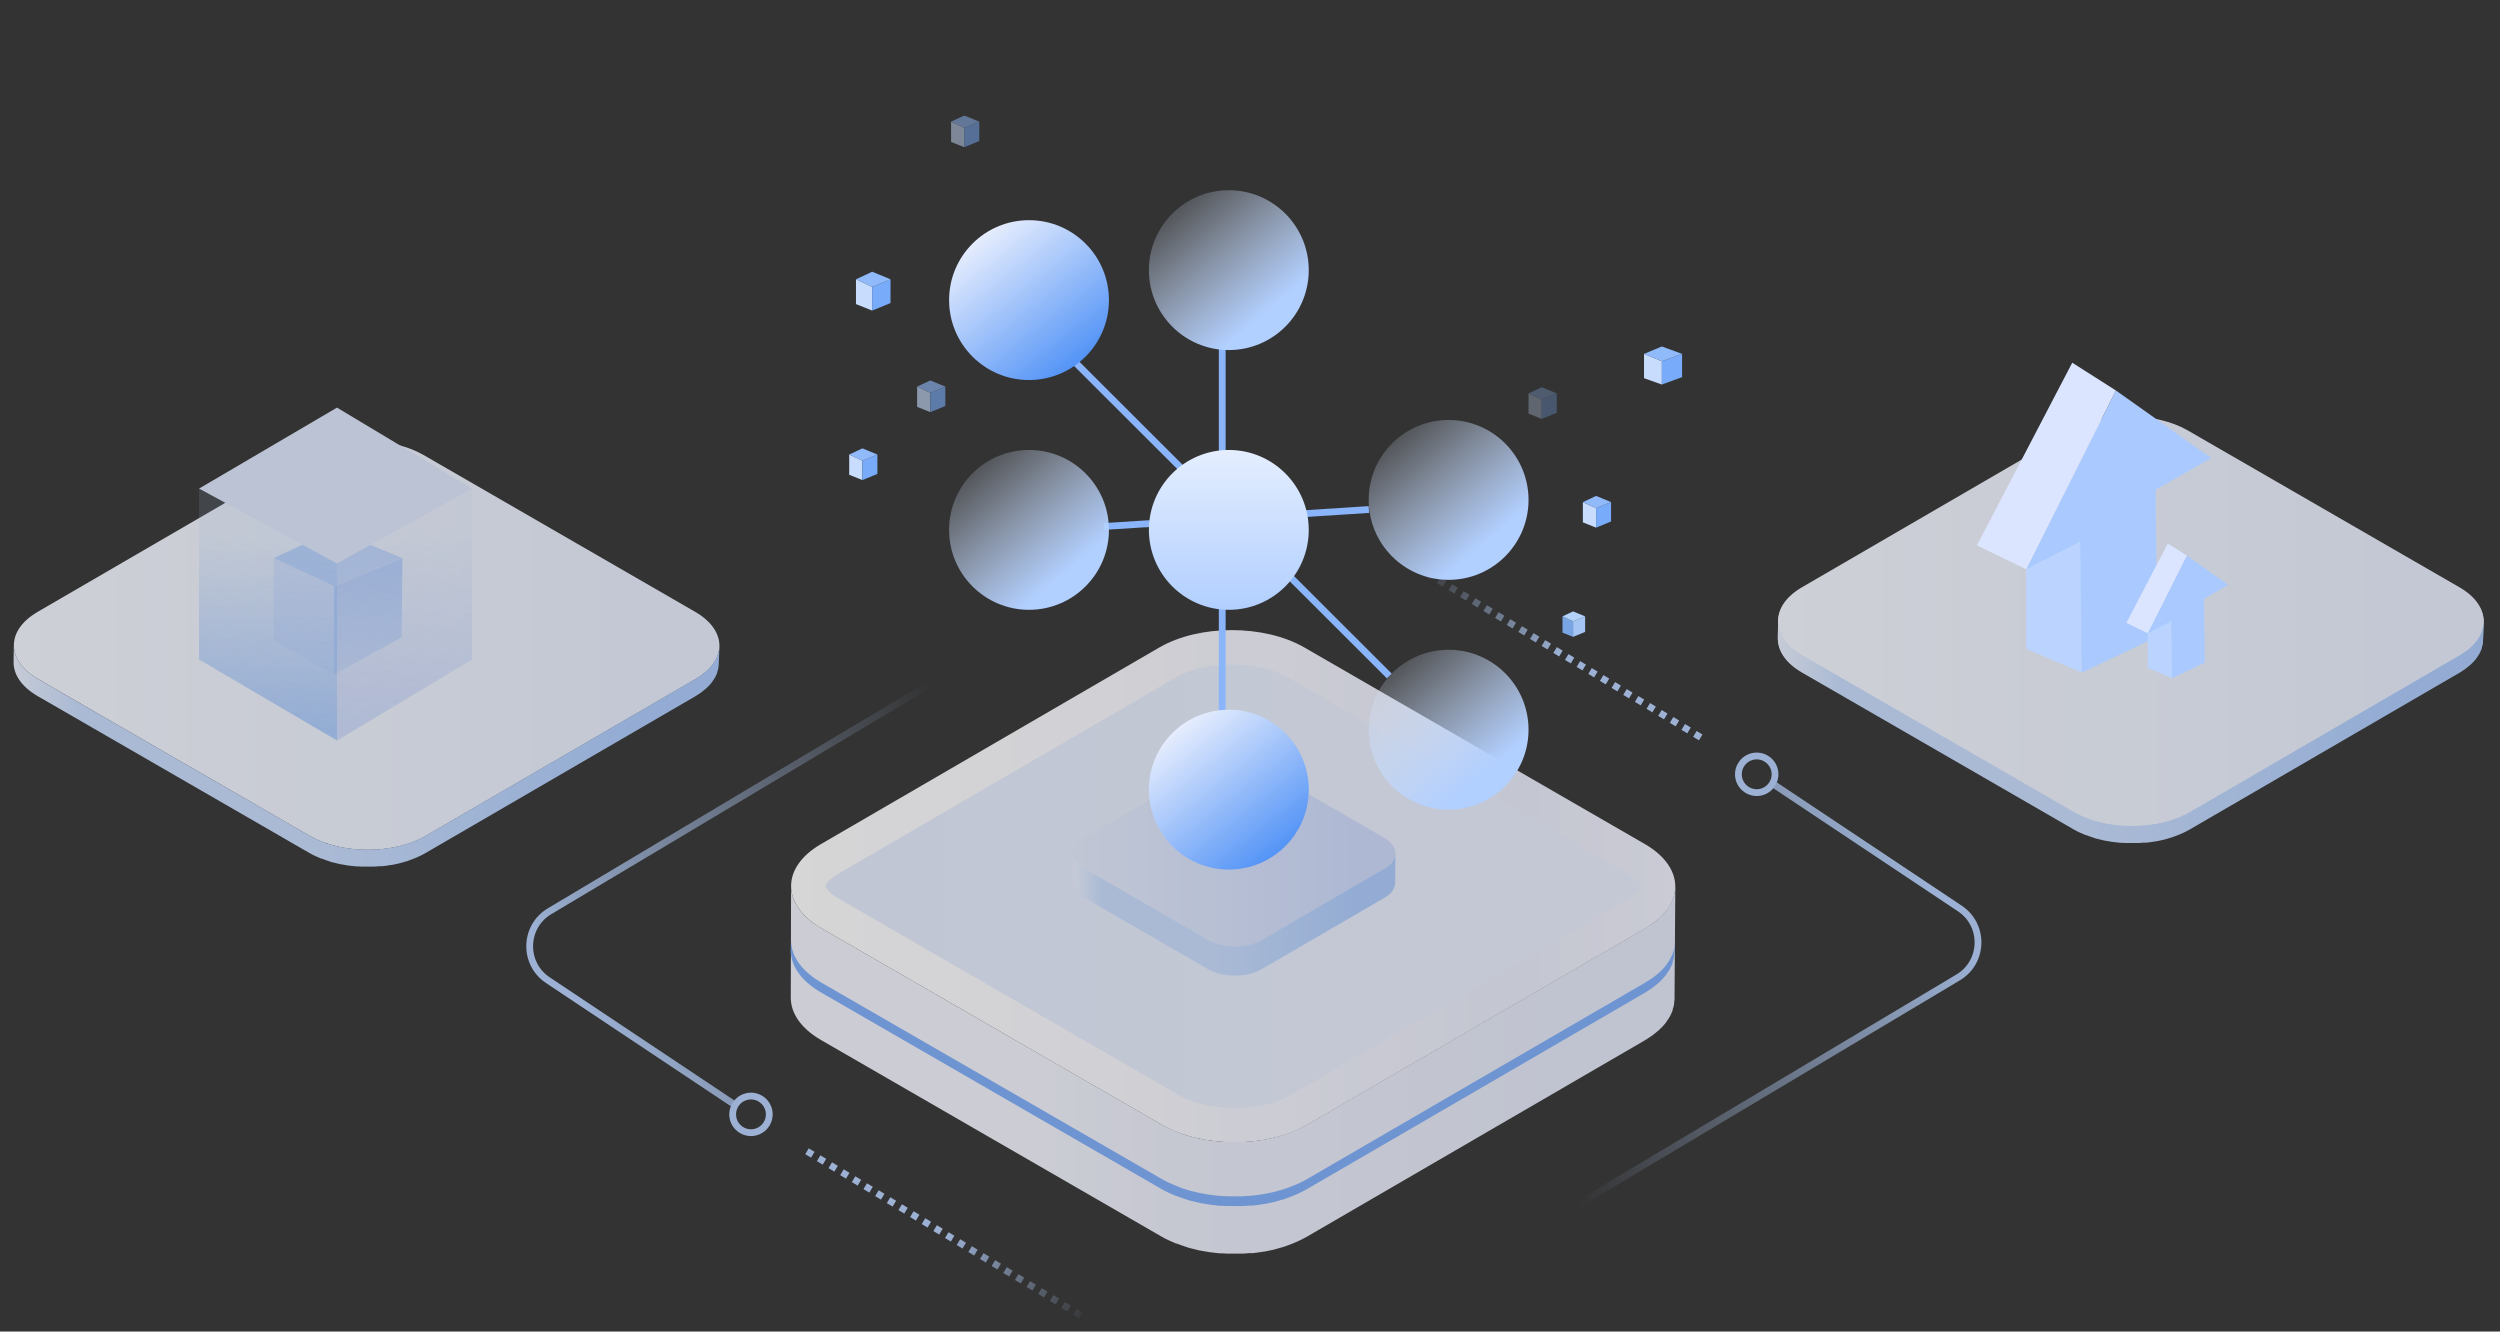 <svg width="368" height="196" viewBox="0 0 368 196" fill="none" xmlns="http://www.w3.org/2000/svg">
<rect x="0" y="0" width="368" height="196" fill="#333333" stroke="none"/>
<g opacity="0.8" clip-path="url(#clip0_3430_216)">
<path d="M242.134 124.253C248.058 127.684 248.098 133.23 242.209 136.649L192.43 165.573C186.535 169.003 176.946 169.003 171.023 165.573L120.918 136.649C114.989 133.218 114.954 127.672 120.849 124.248L170.628 95.323C176.517 91.893 186.1 91.893 192.03 95.323L242.134 124.253Z" fill="url(#paint0_linear_3430_216)"/>
<path d="M246.548 130.937C246.548 131.097 246.548 131.257 246.491 131.417C246.434 131.577 246.428 131.674 246.394 131.8C246.36 131.926 246.32 132.103 246.263 132.252C246.205 132.401 246.16 132.498 246.108 132.618C246.057 132.738 245.971 132.932 245.885 133.092C245.799 133.252 245.754 133.315 245.685 133.43C245.616 133.544 245.462 133.784 245.331 133.956C245.199 134.127 245.079 134.287 244.936 134.453L244.833 134.573C244.639 134.785 244.421 134.996 244.198 135.196C243.975 135.396 243.89 135.454 243.735 135.579C243.581 135.705 243.461 135.802 243.312 135.911C243.164 136.02 242.952 136.157 242.74 136.277C242.529 136.397 242.369 136.529 242.169 136.643L192.39 165.567C191.926 165.832 191.449 166.072 190.96 166.288L190.526 166.471C190.145 166.634 189.748 166.785 189.337 166.922L188.902 167.071C188.645 167.151 188.382 167.22 188.124 167.294L187.553 167.454C187.278 167.523 186.981 167.574 186.712 167.631L186.14 167.746C185.569 167.843 184.997 167.923 184.425 167.986L183.888 168.031C183.55 168.031 183.207 168.083 182.864 168.1H182.207H181.377H180.686L179.914 168.06L179.216 168.003L178.461 167.917L177.781 167.82L176.981 167.683L176.357 167.557C176.037 167.488 175.728 167.408 175.414 167.328L174.899 167.191C174.327 167.031 173.801 166.848 173.275 166.619C173.018 166.516 172.761 166.408 172.509 166.293L172.115 166.122C171.732 165.939 171.36 165.75 171.005 165.55L120.918 136.649C118.311 135.139 116.841 133.218 116.515 131.251C116.469 130.972 116.446 130.689 116.447 130.405L116.401 146.854C116.401 149.141 117.887 151.377 120.866 153.098L170.971 182.022C171.326 182.228 171.697 182.422 172.08 182.594L172.475 182.765C172.698 182.868 172.921 182.971 173.155 183.062H173.241C173.767 183.268 174.31 183.446 174.865 183.634L174.996 183.68L175.385 183.777C175.694 183.857 176.008 183.937 176.323 184.006L176.575 184.069L176.952 184.132L177.752 184.269L178.078 184.326L178.433 184.366L179.188 184.452L179.553 184.492H179.891L180.657 184.532H181.046H182.595H182.835C183.179 184.532 183.522 184.492 183.859 184.463H184.271H184.396C184.968 184.4 185.54 184.326 186.112 184.223H186.198L186.689 184.12C186.969 184.063 187.261 184.006 187.518 183.943L188.09 183.783C188.353 183.714 188.61 183.64 188.868 183.56L189.034 183.514L189.302 183.411C189.706 183.274 190.103 183.123 190.492 182.96L190.92 182.777C191.409 182.561 191.886 182.32 192.35 182.056L242.129 153.132L242.312 153.023C242.455 152.937 242.569 152.846 242.706 152.76C242.843 152.674 243.078 152.526 243.244 152.4C243.409 152.274 243.529 152.177 243.667 152.063C243.804 151.948 243.987 151.811 244.13 151.68L244.221 151.605C244.416 151.428 244.593 151.239 244.793 151.034L244.89 150.919C244.988 150.805 245.09 150.691 245.182 150.576C245.273 150.462 245.251 150.473 245.285 150.422C245.416 150.25 245.531 150.073 245.639 149.896C245.685 149.821 245.748 149.747 245.788 149.673C245.828 149.598 245.822 149.593 245.839 149.558C245.925 149.404 245.994 149.244 246.062 149.09C246.131 148.935 246.154 148.907 246.188 148.815C246.223 148.724 246.188 148.752 246.188 148.718C246.24 148.569 246.28 148.415 246.32 148.266C246.36 148.118 246.388 148.066 246.406 147.963C246.423 147.86 246.406 147.906 246.406 147.883C246.434 147.723 246.446 147.563 246.457 147.409C246.468 147.254 246.491 147.203 246.491 147.1C246.491 146.997 246.491 147.014 246.491 146.968L246.606 130.474C246.606 130.645 246.583 130.788 246.548 130.937Z" fill="url(#paint1_linear_3430_216)"/>
<path d="M246.548 138.937C246.548 139.097 246.548 139.257 246.491 139.417C246.434 139.577 246.428 139.674 246.394 139.8C246.36 139.926 246.32 140.103 246.263 140.252C246.205 140.401 246.16 140.498 246.108 140.618C246.057 140.738 245.971 140.932 245.885 141.092C245.799 141.252 245.754 141.315 245.685 141.43C245.616 141.544 245.462 141.784 245.331 141.956C245.199 142.127 245.079 142.287 244.936 142.453L244.833 142.573C244.639 142.785 244.421 142.996 244.198 143.196C243.975 143.396 243.89 143.454 243.735 143.579C243.581 143.705 243.461 143.802 243.312 143.911C243.164 144.02 242.952 144.157 242.74 144.277C242.529 144.397 242.369 144.529 242.169 144.643L192.39 173.567C191.926 173.832 191.449 174.072 190.96 174.288L190.526 174.471C190.145 174.634 189.748 174.785 189.337 174.922L188.902 175.071C188.645 175.151 188.382 175.22 188.124 175.294L187.553 175.454C187.278 175.523 186.981 175.574 186.712 175.631L186.14 175.746C185.569 175.843 184.997 175.923 184.425 175.986L183.888 176.031C183.55 176.031 183.207 176.083 182.864 176.1H182.207H181.377H180.686L179.914 176.06L179.216 176.003L178.461 175.917L177.781 175.82L176.981 175.683L176.357 175.557C176.037 175.488 175.728 175.408 175.414 175.328L174.899 175.191C174.327 175.031 173.801 174.848 173.275 174.619C173.018 174.516 172.761 174.408 172.509 174.293L172.115 174.122C171.732 173.939 171.36 173.75 171.005 173.55L120.918 144.649C118.311 143.139 116.841 141.218 116.515 139.251C116.469 138.972 116.446 138.689 116.447 138.405L116.401 139.854C116.401 142.141 117.887 144.377 120.866 146.098L170.971 175.022C171.326 175.228 171.697 175.422 172.08 175.594L172.475 175.765C172.698 175.868 172.921 175.971 173.155 176.062H173.241C173.767 176.268 174.31 176.446 174.865 176.634L174.996 176.68L175.385 176.777C175.694 176.857 176.008 176.937 176.323 177.006L176.575 177.069L176.952 177.132L177.752 177.269L178.078 177.326L178.433 177.366L179.188 177.452L179.553 177.492H179.891L180.657 177.532H181.046H182.595H182.835C183.179 177.532 183.522 177.492 183.859 177.463H184.271H184.396C184.968 177.4 185.54 177.326 186.112 177.223H186.198L186.689 177.12C186.969 177.063 187.261 177.006 187.518 176.943L188.09 176.783C188.353 176.714 188.61 176.64 188.868 176.56L189.034 176.514L189.302 176.411C189.706 176.274 190.103 176.123 190.492 175.96L190.92 175.777C191.409 175.561 191.886 175.32 192.35 175.056L242.129 146.132L242.312 146.023C242.455 145.937 242.569 145.846 242.706 145.76C242.843 145.674 243.078 145.526 243.244 145.4C243.409 145.274 243.529 145.177 243.667 145.063C243.804 144.948 243.987 144.811 244.13 144.68L244.221 144.605C244.416 144.428 244.593 144.239 244.793 144.034L244.89 143.919C244.988 143.805 245.09 143.691 245.182 143.576C245.273 143.462 245.251 143.473 245.285 143.422C245.416 143.25 245.531 143.073 245.639 142.896C245.685 142.821 245.748 142.747 245.788 142.673C245.828 142.598 245.822 142.593 245.839 142.558C245.925 142.404 245.994 142.244 246.062 142.09C246.131 141.935 246.154 141.907 246.188 141.815C246.223 141.724 246.188 141.752 246.188 141.718C246.24 141.569 246.28 141.415 246.32 141.266C246.36 141.118 246.388 141.066 246.406 140.963C246.423 140.86 246.406 140.906 246.406 140.883C246.434 140.723 246.446 140.563 246.457 140.409C246.468 140.254 246.491 140.203 246.491 140.1C246.491 139.997 246.491 140.014 246.491 139.968L246.606 138.474C246.606 138.645 246.583 138.788 246.548 138.937Z" fill="#7DACFA"/>
<path d="M181.744 163.097C178.616 163.097 175.631 162.411 173.55 161.205L123.445 132.275C121.959 131.417 121.501 130.611 121.501 130.417C121.501 130.222 121.947 129.445 123.388 128.61L173.167 99.686C175.225 98.491 178.193 97.805 181.309 97.805C184.425 97.805 187.427 98.496 189.508 99.697L239.613 128.627C241.1 129.485 241.557 130.291 241.557 130.491C241.557 130.691 241.111 131.463 239.676 132.298L189.897 161.222C187.839 162.411 184.865 163.097 181.744 163.097Z" fill="url(#paint2_linear_3430_216)"/>
<path d="M203.781 123.341C205.939 124.59 205.953 126.61 203.808 127.855L185.68 138.389C183.533 139.638 180.041 139.638 177.884 138.389L159.637 127.855C157.478 126.606 157.466 124.586 159.612 123.339L177.741 112.805C179.885 111.556 183.375 111.556 185.534 112.805L203.781 123.341Z" fill="url(#paint3_linear_3430_216)"/>
<path d="M205.388 125.775C205.388 125.833 205.388 125.892 205.367 125.95C205.346 126.008 205.344 126.044 205.331 126.089C205.319 126.135 205.304 126.2 205.284 126.254C205.263 126.308 205.246 126.343 205.227 126.387C205.209 126.431 205.177 126.502 205.146 126.56C205.115 126.618 205.098 126.641 205.073 126.683C205.048 126.724 204.992 126.812 204.944 126.874C204.896 126.937 204.853 126.995 204.801 127.056L204.763 127.099C204.692 127.176 204.613 127.253 204.532 127.326C204.451 127.399 204.419 127.42 204.363 127.466C204.307 127.512 204.263 127.547 204.209 127.586C204.155 127.626 204.078 127.676 204.001 127.72C203.924 127.763 203.866 127.811 203.793 127.853L185.665 138.387C185.496 138.483 185.322 138.57 185.144 138.649L184.986 138.715C184.847 138.775 184.702 138.83 184.553 138.88L184.394 138.934C184.301 138.963 184.205 138.988 184.111 139.015L183.903 139.074C183.803 139.099 183.695 139.117 183.597 139.138L183.389 139.18C183.18 139.215 182.972 139.244 182.764 139.267L182.568 139.284C182.445 139.284 182.32 139.303 182.195 139.309H181.956H181.654H181.402L181.121 139.294L180.867 139.273L180.592 139.242L180.344 139.207L180.053 139.157L179.826 139.111C179.709 139.086 179.597 139.057 179.482 139.028L179.295 138.978C179.087 138.92 178.895 138.853 178.703 138.77C178.61 138.732 178.516 138.693 178.424 138.651L178.281 138.588C178.141 138.522 178.006 138.453 177.877 138.38L159.636 127.855C158.687 127.305 158.152 126.606 158.033 125.89C158.016 125.788 158.008 125.685 158.008 125.581L157.991 129.878C157.991 130.711 158.533 131.525 159.617 132.152L177.864 142.685C177.993 142.76 178.129 142.831 178.268 142.894L178.412 142.956C178.493 142.994 178.574 143.031 178.66 143.064H178.691C178.883 143.139 179.08 143.204 179.282 143.273L179.33 143.289L179.472 143.325C179.584 143.354 179.699 143.383 179.813 143.408L179.905 143.431L180.042 143.454L180.334 143.504L180.453 143.525L180.582 143.539L180.857 143.57L180.99 143.585H181.113L181.392 143.599H181.533H182.098H182.185C182.31 143.599 182.435 143.585 182.558 143.574H182.708H182.753C182.962 143.552 183.17 143.525 183.378 143.487H183.409L183.588 143.45C183.691 143.429 183.797 143.408 183.89 143.385L184.099 143.327C184.194 143.302 184.288 143.275 184.382 143.246L184.442 143.229L184.54 143.191C184.687 143.141 184.832 143.087 184.973 143.027L185.129 142.96C185.307 142.882 185.481 142.794 185.65 142.698L203.778 132.164L203.845 132.125C203.897 132.094 203.938 132.06 203.988 132.029C204.038 131.998 204.124 131.944 204.184 131.898C204.245 131.852 204.288 131.817 204.338 131.775C204.388 131.733 204.455 131.683 204.507 131.636L204.54 131.608C204.611 131.544 204.676 131.475 204.748 131.4L204.784 131.359C204.819 131.317 204.857 131.275 204.89 131.234C204.923 131.192 204.915 131.196 204.928 131.177C204.975 131.115 205.017 131.05 205.057 130.986C205.073 130.959 205.096 130.932 205.111 130.905C205.125 130.878 205.123 130.876 205.13 130.863C205.161 130.807 205.186 130.749 205.211 130.692C205.236 130.636 205.244 130.626 205.257 130.592C205.269 130.559 205.257 130.569 205.257 130.557C205.275 130.503 205.29 130.447 205.304 130.392C205.319 130.338 205.329 130.32 205.336 130.282C205.342 130.245 205.336 130.261 205.336 130.253C205.346 130.195 205.35 130.136 205.354 130.08C205.359 130.024 205.367 130.005 205.367 129.968C205.367 129.93 205.367 129.937 205.367 129.92L205.409 125.606C205.409 125.669 205.4 125.721 205.388 125.775Z" fill="url(#paint4_linear_3430_216)"/>
<path d="M102.334 90.065C107.061 92.802 107.093 97.228 102.394 99.956L62.671 123.037C57.967 125.774 50.316 125.774 45.589 123.037L5.607 99.956C0.875 97.219 0.848 92.793 5.552 90.06L45.274 66.979C49.974 64.242 57.621 64.242 62.352 66.979L102.334 90.065Z" fill="url(#paint5_linear_3430_216)"/>
<path d="M105.855 95.398C105.855 95.526 105.855 95.654 105.809 95.781C105.763 95.909 105.759 95.987 105.732 96.087C105.704 96.187 105.672 96.329 105.627 96.448C105.581 96.566 105.544 96.644 105.503 96.74C105.462 96.835 105.394 96.99 105.325 97.118C105.257 97.246 105.221 97.296 105.166 97.387C105.111 97.479 104.988 97.67 104.883 97.807C104.778 97.944 104.682 98.072 104.568 98.204L104.486 98.3C104.331 98.469 104.157 98.637 103.979 98.797C103.802 98.957 103.733 99.002 103.61 99.103C103.487 99.203 103.391 99.281 103.272 99.367C103.154 99.454 102.985 99.564 102.816 99.659C102.647 99.755 102.519 99.86 102.36 99.951L62.637 123.032C62.267 123.243 61.886 123.435 61.497 123.607L61.15 123.753C60.846 123.884 60.529 124.004 60.201 124.114L59.854 124.232C59.649 124.296 59.439 124.351 59.234 124.41L58.777 124.538C58.558 124.593 58.321 124.634 58.107 124.679L57.651 124.771C57.194 124.848 56.738 124.912 56.282 124.962L55.853 124.999C55.584 124.999 55.31 125.04 55.036 125.053H54.511H53.85H53.298L52.682 125.022L52.125 124.976L51.523 124.907L50.98 124.83L50.341 124.72L49.844 124.62C49.588 124.565 49.342 124.501 49.091 124.438L48.68 124.328C48.224 124.2 47.804 124.054 47.385 123.872C47.179 123.79 46.974 123.703 46.773 123.612L46.458 123.475C46.153 123.329 45.856 123.178 45.573 123.019L5.604 99.956C3.524 98.751 2.351 97.219 2.091 95.649C2.054 95.426 2.036 95.2 2.037 94.974L2 97.497C2 99.322 3.186 101.106 5.563 102.479L45.546 125.56C45.829 125.724 46.125 125.879 46.431 126.016L46.746 126.153C46.924 126.235 47.102 126.317 47.289 126.39H47.357C47.777 126.554 48.21 126.696 48.653 126.846L48.758 126.883L49.068 126.96C49.315 127.024 49.566 127.088 49.816 127.143L50.017 127.193L50.318 127.243L50.957 127.353L51.217 127.398L51.5 127.43L52.102 127.499L52.394 127.531H52.663L53.275 127.563H53.585H54.822H55.013C55.287 127.563 55.561 127.531 55.83 127.508H56.158H56.259C56.715 127.458 57.171 127.398 57.628 127.316H57.696L58.089 127.234C58.312 127.189 58.545 127.143 58.75 127.093L59.206 126.965C59.416 126.91 59.621 126.851 59.827 126.787L59.959 126.751L60.174 126.668C60.496 126.559 60.812 126.439 61.123 126.308L61.465 126.162C61.855 125.99 62.235 125.798 62.605 125.587L102.328 102.506L102.474 102.42C102.588 102.351 102.679 102.278 102.789 102.21C102.898 102.141 103.085 102.023 103.218 101.922C103.35 101.822 103.446 101.744 103.555 101.653C103.665 101.562 103.811 101.452 103.925 101.347L103.998 101.288C104.153 101.147 104.294 100.996 104.454 100.832L104.532 100.741C104.609 100.649 104.691 100.558 104.764 100.467C104.837 100.376 104.819 100.385 104.846 100.344C104.951 100.207 105.043 100.065 105.129 99.924C105.166 99.865 105.216 99.805 105.248 99.746C105.28 99.687 105.275 99.682 105.289 99.655C105.357 99.531 105.412 99.404 105.467 99.281C105.522 99.157 105.54 99.135 105.567 99.062C105.595 98.989 105.567 99.011 105.567 98.984C105.608 98.865 105.64 98.742 105.672 98.624C105.704 98.505 105.727 98.464 105.741 98.382C105.754 98.3 105.741 98.336 105.741 98.318C105.763 98.19 105.773 98.062 105.782 97.939C105.791 97.816 105.809 97.775 105.809 97.693C105.809 97.611 105.809 97.624 105.809 97.588L105.9 95.029C105.9 95.165 105.882 95.279 105.855 95.398Z" fill="url(#paint6_linear_3430_216)"/>
<path d="M40.299 94.275V82.142L49.176 86.284V99.303L40.299 94.275Z" fill="#DBE5FF"/>
<path d="M59.236 82.142L49.175 86.284V99.303L59.116 93.806L59.236 82.142Z" fill="#AACAFF"/>
<path d="M49.176 78L40.299 82.142L49.176 86.285L59.236 82.142L49.176 78Z" fill="#BAD4FF"/>
<path d="M49.606 60L29.299 71.919L49.606 82.955L69.471 71.919L49.606 60Z" fill="url(#paint7_linear_3430_216)"/>
<path d="M29.299 71.919V97.081L49.606 109V82.955L29.299 71.919Z" fill="url(#paint8_linear_3430_216)"/>
<path d="M69.471 97.081V71.919L49.606 82.955V109L69.471 97.081Z" fill="url(#paint9_linear_3430_216)"/>
<path d="M362.033 86.45C366.76 89.187 366.792 93.612 362.092 96.341L322.37 119.422C317.666 122.159 310.014 122.159 305.287 119.422L265.305 96.341C260.573 93.603 260.546 89.178 265.25 86.445L304.972 63.364C309.672 60.627 317.319 60.627 322.05 63.364L362.033 86.45Z" fill="url(#paint10_linear_3430_216)"/>
<path d="M365.553 91.783C365.553 91.911 365.553 92.038 365.507 92.166C365.462 92.294 365.457 92.371 365.43 92.472C365.402 92.572 365.37 92.714 365.325 92.832C365.279 92.951 365.243 93.028 365.202 93.124C365.161 93.22 365.092 93.375 365.024 93.503C364.955 93.631 364.919 93.681 364.864 93.772C364.809 93.863 364.686 94.055 364.581 94.192C364.476 94.329 364.38 94.456 364.266 94.589L364.184 94.684C364.029 94.853 363.856 95.022 363.678 95.182C363.5 95.341 363.431 95.387 363.308 95.487C363.185 95.588 363.089 95.665 362.971 95.752C362.852 95.839 362.683 95.948 362.514 96.044C362.345 96.14 362.218 96.245 362.058 96.336L322.336 119.417C321.965 119.628 321.585 119.82 321.195 119.992L320.848 120.138C320.544 120.269 320.228 120.389 319.899 120.498L319.552 120.617C319.347 120.681 319.137 120.736 318.932 120.795L318.476 120.923C318.257 120.977 318.019 121.018 317.805 121.064L317.349 121.155C316.892 121.233 316.436 121.297 315.98 121.347L315.551 121.383C315.282 121.383 315.008 121.424 314.734 121.438H314.21H313.548H312.996L312.38 121.406L311.823 121.361L311.221 121.292L310.678 121.215L310.039 121.105L309.542 121.005C309.287 120.95 309.04 120.886 308.789 120.822L308.379 120.713C307.922 120.585 307.503 120.439 307.083 120.256C306.877 120.174 306.672 120.088 306.471 119.996L306.157 119.86C305.851 119.714 305.554 119.563 305.271 119.403L265.303 96.341C263.222 95.136 262.05 93.603 261.789 92.034C261.753 91.811 261.734 91.585 261.735 91.359L261.698 93.881C261.698 95.706 262.885 97.49 265.262 98.864L305.244 121.944C305.527 122.109 305.823 122.264 306.129 122.401L306.444 122.538C306.622 122.62 306.8 122.702 306.987 122.775H307.055C307.475 122.939 307.909 123.08 308.351 123.231L308.456 123.268L308.766 123.345C309.013 123.409 309.264 123.473 309.515 123.528L309.715 123.578L310.017 123.628L310.655 123.737L310.915 123.783L311.198 123.815L311.801 123.883L312.093 123.915H312.362L312.973 123.947H313.283H314.52H314.712C314.985 123.947 315.259 123.915 315.528 123.893H315.857H315.957C316.413 123.842 316.87 123.783 317.326 123.701H317.394L317.787 123.619C318.01 123.573 318.243 123.528 318.448 123.477L318.905 123.35C319.114 123.295 319.32 123.236 319.525 123.172L319.657 123.135L319.872 123.053C320.194 122.944 320.511 122.823 320.821 122.693L321.163 122.547C321.553 122.375 321.934 122.183 322.304 121.972L362.026 98.891L362.172 98.804C362.286 98.736 362.377 98.663 362.487 98.594C362.596 98.526 362.783 98.407 362.916 98.307C363.048 98.207 363.144 98.129 363.253 98.038C363.363 97.947 363.509 97.837 363.623 97.732L363.696 97.673C363.851 97.531 363.993 97.381 364.152 97.216L364.23 97.125C364.307 97.034 364.39 96.943 364.463 96.852C364.536 96.76 364.517 96.769 364.545 96.728C364.65 96.591 364.741 96.45 364.828 96.309C364.864 96.249 364.914 96.19 364.946 96.131C364.978 96.071 364.974 96.067 364.987 96.039C365.056 95.916 365.11 95.788 365.165 95.665C365.22 95.542 365.238 95.519 365.266 95.446C365.293 95.373 365.266 95.396 365.266 95.369C365.307 95.25 365.339 95.127 365.37 95.008C365.402 94.89 365.425 94.849 365.439 94.766C365.453 94.684 365.439 94.721 365.439 94.703C365.462 94.575 365.471 94.447 365.48 94.324C365.489 94.201 365.507 94.16 365.507 94.078C365.507 93.996 365.507 94.009 365.507 93.973L365.599 91.413C365.599 91.55 365.58 91.664 365.553 91.783Z" fill="url(#paint11_linear_3430_216)"/>
<path d="M362.033 86.594C366.76 89.331 366.792 93.757 362.092 96.485L322.37 119.566C317.666 122.303 310.014 122.303 305.287 119.566L265.305 96.485C260.573 93.747 260.546 89.322 265.25 86.589L304.972 63.508C309.672 60.771 317.319 60.771 322.05 63.508L362.033 86.594Z" fill="url(#paint12_linear_3430_216)"/>
<path d="M365.553 91.927C365.553 92.055 365.553 92.182 365.507 92.31C365.462 92.438 365.457 92.515 365.43 92.616C365.402 92.716 365.37 92.858 365.325 92.976C365.279 93.095 365.243 93.172 365.202 93.268C365.161 93.364 365.092 93.519 365.024 93.647C364.955 93.775 364.919 93.825 364.864 93.916C364.809 94.007 364.686 94.199 364.581 94.336C364.476 94.473 364.38 94.6 364.266 94.733L364.184 94.829C364.029 94.997 363.856 95.166 363.678 95.326C363.5 95.486 363.431 95.531 363.308 95.632C363.185 95.732 363.089 95.809 362.971 95.896C362.852 95.983 362.683 96.092 362.514 96.188C362.345 96.284 362.218 96.389 362.058 96.48L322.336 119.561C321.965 119.772 321.585 119.964 321.195 120.136L320.848 120.282C320.544 120.413 320.228 120.533 319.899 120.642L319.552 120.761C319.347 120.825 319.137 120.88 318.932 120.939L318.476 121.067C318.257 121.121 318.019 121.162 317.805 121.208L317.349 121.299C316.892 121.377 316.436 121.441 315.98 121.491L315.551 121.527C315.282 121.527 315.008 121.568 314.734 121.582H314.21H313.548H312.996L312.38 121.55L311.823 121.505L311.221 121.436L310.678 121.359L310.039 121.249L309.542 121.149C309.287 121.094 309.04 121.03 308.789 120.966L308.379 120.857C307.922 120.729 307.503 120.583 307.083 120.401C306.877 120.318 306.672 120.232 306.471 120.14L306.157 120.004C305.851 119.858 305.554 119.707 305.271 119.547L265.303 96.485C263.222 95.28 262.05 93.747 261.789 92.178C261.753 91.955 261.734 91.729 261.735 91.503L261.698 94.025C261.698 95.85 262.885 97.634 265.262 99.007L305.244 122.088C305.527 122.253 305.823 122.408 306.129 122.545L306.444 122.682C306.622 122.764 306.8 122.846 306.987 122.919H307.055C307.475 123.083 307.909 123.225 308.351 123.375L308.456 123.412L308.766 123.489C309.013 123.553 309.264 123.617 309.515 123.672L309.715 123.722L310.017 123.772L310.655 123.881L310.915 123.927L311.198 123.959L311.801 124.027L312.093 124.059H312.362L312.973 124.091H313.283H314.52H314.712C314.985 124.091 315.259 124.059 315.528 124.037H315.857H315.957C316.413 123.986 316.87 123.927 317.326 123.845H317.394L317.787 123.763C318.01 123.717 318.243 123.672 318.448 123.621L318.905 123.494C319.114 123.439 319.32 123.38 319.525 123.316L319.657 123.279L319.872 123.197C320.194 123.088 320.511 122.967 320.821 122.837L321.163 122.691C321.553 122.519 321.934 122.327 322.304 122.116L362.026 99.035L362.172 98.948C362.286 98.88 362.377 98.807 362.487 98.738C362.596 98.67 362.783 98.551 362.916 98.451C363.048 98.351 363.144 98.273 363.253 98.182C363.363 98.091 363.509 97.981 363.623 97.876L363.696 97.817C363.851 97.675 363.993 97.525 364.152 97.361L364.23 97.269C364.307 97.178 364.39 97.087 364.463 96.996C364.536 96.904 364.517 96.913 364.545 96.872C364.65 96.736 364.741 96.594 364.828 96.453C364.864 96.393 364.914 96.334 364.946 96.275C364.978 96.215 364.974 96.211 364.987 96.183C365.056 96.06 365.11 95.933 365.165 95.809C365.22 95.686 365.238 95.663 365.266 95.59C365.293 95.517 365.266 95.54 365.266 95.513C365.307 95.394 365.339 95.271 365.37 95.152C365.402 95.034 365.425 94.993 365.439 94.91C365.453 94.828 365.439 94.865 365.439 94.847C365.462 94.719 365.471 94.591 365.48 94.468C365.489 94.345 365.507 94.304 365.507 94.222C365.507 94.139 365.507 94.153 365.507 94.117L365.599 91.557C365.599 91.694 365.58 91.808 365.553 91.927Z" fill="url(#paint13_linear_3430_216)"/>
<path d="M107.88 162.437L80.642 144.279C76.972 141.832 77.108 136.395 80.896 134.134L138.768 99.598" stroke="url(#paint14_linear_3430_216)"/>
<line x1="118.788" y1="169.464" x2="161.392" y2="195.026" stroke="url(#paint15_linear_3430_216)" stroke-dasharray="1 1"/>
<circle cx="110.543" cy="164.035" r="2.695" stroke="#B6D1FD"/>
<path d="M261.252 115.574L288.49 133.733C292.16 136.179 292.025 141.617 288.237 143.877L230.365 178.414" stroke="url(#paint16_linear_3430_216)"/>
<line x1="250.344" y1="108.547" x2="207.741" y2="82.985" stroke="url(#paint17_linear_3430_216)" stroke-dasharray="1 1"/>
<circle cx="258.589" cy="113.976" r="2.695" transform="rotate(-180 258.589 113.976)" stroke="#B6D1FD"/>
</g>
<g clip-path="url(#clip1_3430_216)">
<path d="M179.912 51L179.912 105.5" stroke="#8AB5FA"/>
<path d="M151.622 46.695L204.5 99.5" stroke="#8AB5FA"/>
<path d="M201.5 75L162.5 77.5" stroke="#8AB5FA"/>
<circle cx="180.883" cy="39.765" r="11.765" fill="url(#paint18_linear_3430_216)"/>
<circle cx="180.883" cy="78" r="11.765" fill="url(#paint19_linear_3430_216)"/>
<circle cx="180.883" cy="116.235" r="11.765" fill="url(#paint20_linear_3430_216)"/>
<circle cx="151.471" cy="78" r="11.765" fill="url(#paint21_linear_3430_216)"/>
<circle cx="151.471" cy="44.176" r="11.765" fill="url(#paint22_linear_3430_216)"/>
<circle cx="213.235" cy="107.412" r="11.765" fill="url(#paint23_linear_3430_216)"/>
<circle cx="213.235" cy="73.588" r="11.765" fill="url(#paint24_linear_3430_216)"/>
</g>
<g clip-path="url(#clip2_3430_216)">
<path d="M233 76.891V73.908L234.945 74.816V77.669L233 76.891Z" fill="#C8DCFE"/>
<path d="M237.15 73.908L234.946 74.816V77.669L237.15 76.761V73.908Z" fill="#78ABF9"/>
<path d="M234.945 73L233 73.908L234.945 74.816L237.15 73.908L234.945 73Z" fill="#91BAFB"/>
<path d="M126 44.766V41.112L128.383 42.224V45.72L126 44.766Z" fill="#C8DCFE"/>
<path d="M131.084 41.112L128.383 42.224V45.72L131.084 44.608V41.112Z" fill="#78ABF9"/>
<path d="M128.383 40L126 41.112L128.383 42.224L131.084 41.112L128.383 40Z" fill="#91BAFB"/>
<g opacity="0.5">
<path d="M140 20.891V17.908L141.945 18.816V21.669L140 20.891Z" fill="#C8DCFE"/>
<path d="M144.15 17.908L141.945 18.816V21.669L144.15 20.761V17.908Z" fill="#78ABF9"/>
<path d="M141.945 17L140 17.908L141.945 18.816L144.15 17.908L141.945 17Z" fill="#91BAFB"/>
</g>
<path d="M125 69.891V66.908L126.945 67.816V70.669L125 69.891Z" fill="#C8DCFE"/>
<path d="M129.15 66.908L126.945 67.816V70.669L129.15 69.761V66.908Z" fill="#78ABF9"/>
<path d="M126.945 66L125 66.908L126.945 67.816L129.15 66.908L126.945 66Z" fill="#91BAFB"/>
<path d="M242 55.669V52.09L244.626 53.179V56.603L242 55.669Z" fill="#C8DCFE"/>
<path d="M247.603 52.09L244.626 53.179V56.603L247.603 55.514V52.09Z" fill="#78ABF9"/>
<path d="M244.626 51L242 52.09L244.626 53.179L247.603 52.09L244.626 51Z" fill="#91BAFB"/>
<g opacity="0.6">
<path d="M135 59.891V56.908L136.945 57.816V60.669L135 59.891Z" fill="#C8DCFE"/>
<path d="M139.15 56.908L136.945 57.816V60.669L139.15 59.761V56.908Z" fill="#78ABF9"/>
<path d="M136.945 56L135 56.908L136.945 57.816L139.15 56.908L136.945 56Z" fill="#91BAFB"/>
</g>
<g opacity="0.3">
<path d="M225 60.891V57.908L226.945 58.816V61.669L225 60.891Z" fill="#C8DCFE"/>
<path d="M229.15 57.908L226.945 58.816V61.669L229.15 60.761V57.908Z" fill="#78ABF9"/>
<path d="M226.945 57L225 57.908L226.945 58.816L229.15 57.908L226.945 57Z" fill="#91BAFB"/>
</g>
<path d="M230 93.122V90.728L231.561 91.457V93.746L230 93.122Z" fill="#79A5E5"/>
<path d="M233.33 90.728L231.561 91.457V93.746L233.33 93.017V90.728Z" fill="#A5C5F5"/>
<path d="M231.561 90L230 90.728L231.561 91.457L233.33 90.728L231.561 90Z" fill="#B4D2FA"/>
</g>
<g clip-path="url(#clip3_3430_216)">
<path d="M306.438 79.118V99L298.252 95.491V83.796L306.438 79.118Z" fill="#BAD4FF"/>
<path d="M325.5 67.424L311.466 57.483L298.252 83.796L306.203 79.703L306.438 99L317.548 93.737L317.314 72.102L325.5 67.424Z" fill="#AACAFF"/>
<path d="M311.466 57.483L305.034 53.39L291 80.288L298.252 83.796L311.466 57.483Z" fill="#DBE5FF"/>
</g>
<g clip-path="url(#clip4_3430_216)">
<path d="M319.712 91.186V99.831L316.153 98.305V93.22L319.712 91.186Z" fill="#BAD4FF"/>
<path d="M328 86.102L321.898 81.78L316.153 93.22L319.61 91.441L319.712 99.831L324.543 97.542L324.441 88.136L328 86.102Z" fill="#AACAFF"/>
<path d="M321.898 81.78L319.102 80L313 91.695L316.153 93.22L321.898 81.78Z" fill="#DBE5FF"/>
</g>
<defs>
<linearGradient id="paint0_linear_3430_216" x1="116.452" y1="168.149" x2="246.606" y2="168.149" gradientUnits="userSpaceOnUse">
<stop stop-color="white"/>
<stop offset="0.33" stop-color="#F9F8FE"/>
<stop offset="0.81" stop-color="#E8EBF9"/>
<stop offset="1" stop-color="#F0F1FC"/>
</linearGradient>
<linearGradient id="paint1_linear_3430_216" x1="246.606" y1="130.432" x2="116.407" y2="130.432" gradientUnits="userSpaceOnUse">
<stop offset="0.12" stop-color="#E4E9F8"/>
<stop offset="0.56" stop-color="#EAECF9"/>
<stop offset="0.71" stop-color="#F1F3FC"/>
<stop offset="0.91" stop-color="#F3F3FC"/>
<stop offset="1" stop-color="#F3F3FC"/>
</linearGradient>
<linearGradient id="paint2_linear_3430_216" x1="241.557" y1="97.803" x2="121.496" y2="97.803" gradientUnits="userSpaceOnUse">
<stop offset="0.12" stop-color="#E8EEFD"/>
<stop offset="1" stop-color="#E4EBFD"/>
</linearGradient>
<linearGradient id="paint3_linear_3430_216" x1="205.408" y1="111.868" x2="158.008" y2="111.868" gradientUnits="userSpaceOnUse">
<stop offset="0.12" stop-color="#CDDAFB"/>
<stop offset="1" stop-color="#E4EBFD"/>
</linearGradient>
<linearGradient id="paint4_linear_3430_216" x1="205.409" y1="125.59" x2="157.993" y2="125.59" gradientUnits="userSpaceOnUse">
<stop offset="0.12" stop-color="#ACCBFC"/>
<stop offset="0.56" stop-color="#C8DCFE"/>
<stop offset="0.71" stop-color="#C8DCFE"/>
<stop offset="0.91" stop-color="#C8DCFE"/>
<stop offset="1" stop-color="#EBF1FF"/>
</linearGradient>
<linearGradient id="paint5_linear_3430_216" x1="105.899" y1="64.925" x2="2.036" y2="64.925" gradientUnits="userSpaceOnUse">
<stop offset="0.12" stop-color="#E8EEFD"/>
<stop offset="1" stop-color="#F4F7FF"/>
</linearGradient>
<linearGradient id="paint6_linear_3430_216" x1="105.9" y1="94.993" x2="2.005" y2="94.993" gradientUnits="userSpaceOnUse">
<stop offset="0.12" stop-color="#ACCBFC"/>
<stop offset="0.56" stop-color="#C8DCFE"/>
<stop offset="0.71" stop-color="#C8DCFE"/>
<stop offset="0.91" stop-color="#C8DCFE"/>
<stop offset="1" stop-color="#EBF1FF"/>
</linearGradient>
<linearGradient id="paint7_linear_3430_216" x1="49.385" y1="60" x2="49.606" y2="85.604" gradientUnits="userSpaceOnUse">
<stop stop-color="#DEE7FD"/>
<stop offset="1" stop-color="#DEE7FD"/>
</linearGradient>
<linearGradient id="paint8_linear_3430_216" x1="41.218" y1="106.793" x2="42.101" y2="79.423" gradientUnits="userSpaceOnUse">
<stop stop-color="#ADCCFD"/>
<stop offset="1" stop-color="#ADCCFD" stop-opacity="0.15"/>
</linearGradient>
<linearGradient id="paint9_linear_3430_216" x1="58.434" y1="106.351" x2="59.317" y2="77.658" gradientUnits="userSpaceOnUse">
<stop stop-color="#CFDCFC"/>
<stop offset="1" stop-color="#CFDCFC" stop-opacity="0.15"/>
</linearGradient>
<linearGradient id="paint10_linear_3430_216" x1="365.597" y1="61.309" x2="261.734" y2="61.309" gradientUnits="userSpaceOnUse">
<stop offset="0.12" stop-color="#E8EEFD"/>
<stop offset="1" stop-color="#F4F7FF"/>
</linearGradient>
<linearGradient id="paint11_linear_3430_216" x1="365.599" y1="91.378" x2="261.703" y2="91.378" gradientUnits="userSpaceOnUse">
<stop offset="0.12" stop-color="#ACCBFC"/>
<stop offset="0.56" stop-color="#C8DCFE"/>
<stop offset="0.71" stop-color="#C8DCFE"/>
<stop offset="0.91" stop-color="#C8DCFE"/>
<stop offset="1" stop-color="#EBF1FF"/>
</linearGradient>
<linearGradient id="paint12_linear_3430_216" x1="365.597" y1="61.454" x2="261.734" y2="61.454" gradientUnits="userSpaceOnUse">
<stop offset="0.12" stop-color="#E8EEFD"/>
<stop offset="1" stop-color="#F4F7FF"/>
</linearGradient>
<linearGradient id="paint13_linear_3430_216" x1="365.599" y1="91.522" x2="261.703" y2="91.522" gradientUnits="userSpaceOnUse">
<stop offset="0.12" stop-color="#ACCBFC"/>
<stop offset="0.56" stop-color="#C8DCFE"/>
<stop offset="0.71" stop-color="#C8DCFE"/>
<stop offset="0.91" stop-color="#C8DCFE"/>
<stop offset="1" stop-color="#EBF1FF"/>
</linearGradient>
<linearGradient id="paint14_linear_3430_216" x1="76.993" y1="134.745" x2="135.572" y2="99.065" gradientUnits="userSpaceOnUse">
<stop stop-color="#B6D1FD"/>
<stop offset="1" stop-color="#B6D1FD" stop-opacity="0"/>
</linearGradient>
<linearGradient id="paint15_linear_3430_216" x1="139.79" y1="181.148" x2="159.399" y2="195.633" gradientUnits="userSpaceOnUse">
<stop stop-color="#B6D1FD"/>
<stop offset="1" stop-color="#B6D1FD" stop-opacity="0"/>
</linearGradient>
<linearGradient id="paint16_linear_3430_216" x1="292.14" y1="143.266" x2="233.56" y2="178.946" gradientUnits="userSpaceOnUse">
<stop stop-color="#B6D1FD"/>
<stop offset="1" stop-color="#B6D1FD" stop-opacity="0"/>
</linearGradient>
<linearGradient id="paint17_linear_3430_216" x1="229.343" y1="96.863" x2="209.733" y2="82.378" gradientUnits="userSpaceOnUse">
<stop stop-color="#B6D1FD"/>
<stop offset="1" stop-color="#B6D1FD" stop-opacity="0"/>
</linearGradient>
<linearGradient id="paint18_linear_3430_216" x1="169.412" y1="27.765" x2="185.412" y2="46.765" gradientUnits="userSpaceOnUse">
<stop stop-color="#E4EEFF" stop-opacity="0"/>
<stop offset="1" stop-color="#B1CFFF"/>
</linearGradient>
<linearGradient id="paint19_linear_3430_216" x1="180.883" y1="66.235" x2="180.883" y2="89.765" gradientUnits="userSpaceOnUse">
<stop stop-color="#E4EEFF"/>
<stop offset="1" stop-color="#B1CFFF"/>
</linearGradient>
<linearGradient id="paint20_linear_3430_216" x1="172.912" y1="106.559" x2="189.912" y2="128.059" gradientUnits="userSpaceOnUse">
<stop stop-color="#EBF0FE"/>
<stop offset="1" stop-color="#4088F5"/>
</linearGradient>
<linearGradient id="paint21_linear_3430_216" x1="140" y1="66" x2="156" y2="85" gradientUnits="userSpaceOnUse">
<stop stop-color="#E4EEFF" stop-opacity="0"/>
<stop offset="1" stop-color="#B1CFFF"/>
</linearGradient>
<linearGradient id="paint22_linear_3430_216" x1="143.5" y1="34.5" x2="160.5" y2="56" gradientUnits="userSpaceOnUse">
<stop stop-color="#EBF0FE"/>
<stop offset="1" stop-color="#4088F5"/>
</linearGradient>
<linearGradient id="paint23_linear_3430_216" x1="201.765" y1="95.412" x2="217.765" y2="114.412" gradientUnits="userSpaceOnUse">
<stop stop-color="#E4EEFF" stop-opacity="0"/>
<stop offset="1" stop-color="#B1CFFF"/>
</linearGradient>
<linearGradient id="paint24_linear_3430_216" x1="201.765" y1="61.588" x2="217.765" y2="80.588" gradientUnits="userSpaceOnUse">
<stop stop-color="#E4EEFF" stop-opacity="0"/>
<stop offset="1" stop-color="#B1CFFF"/>
</linearGradient>
<clipPath id="clip0_3430_216">
<rect width="363.599" height="135.455" fill="white" transform="translate(2 60)"/>
</clipPath>
<clipPath id="clip1_3430_216">
<rect width="85.294" height="100" fill="white" transform="translate(139.706 28)"/>
</clipPath>
<clipPath id="clip2_3430_216">
<rect width="122.603" height="76.746" fill="white" transform="translate(125 17)"/>
</clipPath>
<clipPath id="clip3_3430_216">
<rect width="34.5" height="45.61" fill="white" transform="translate(291 53.39)"/>
</clipPath>
<clipPath id="clip4_3430_216">
<rect width="15" height="19.831" fill="white" transform="translate(313 80)"/>
</clipPath>
</defs>
</svg>
